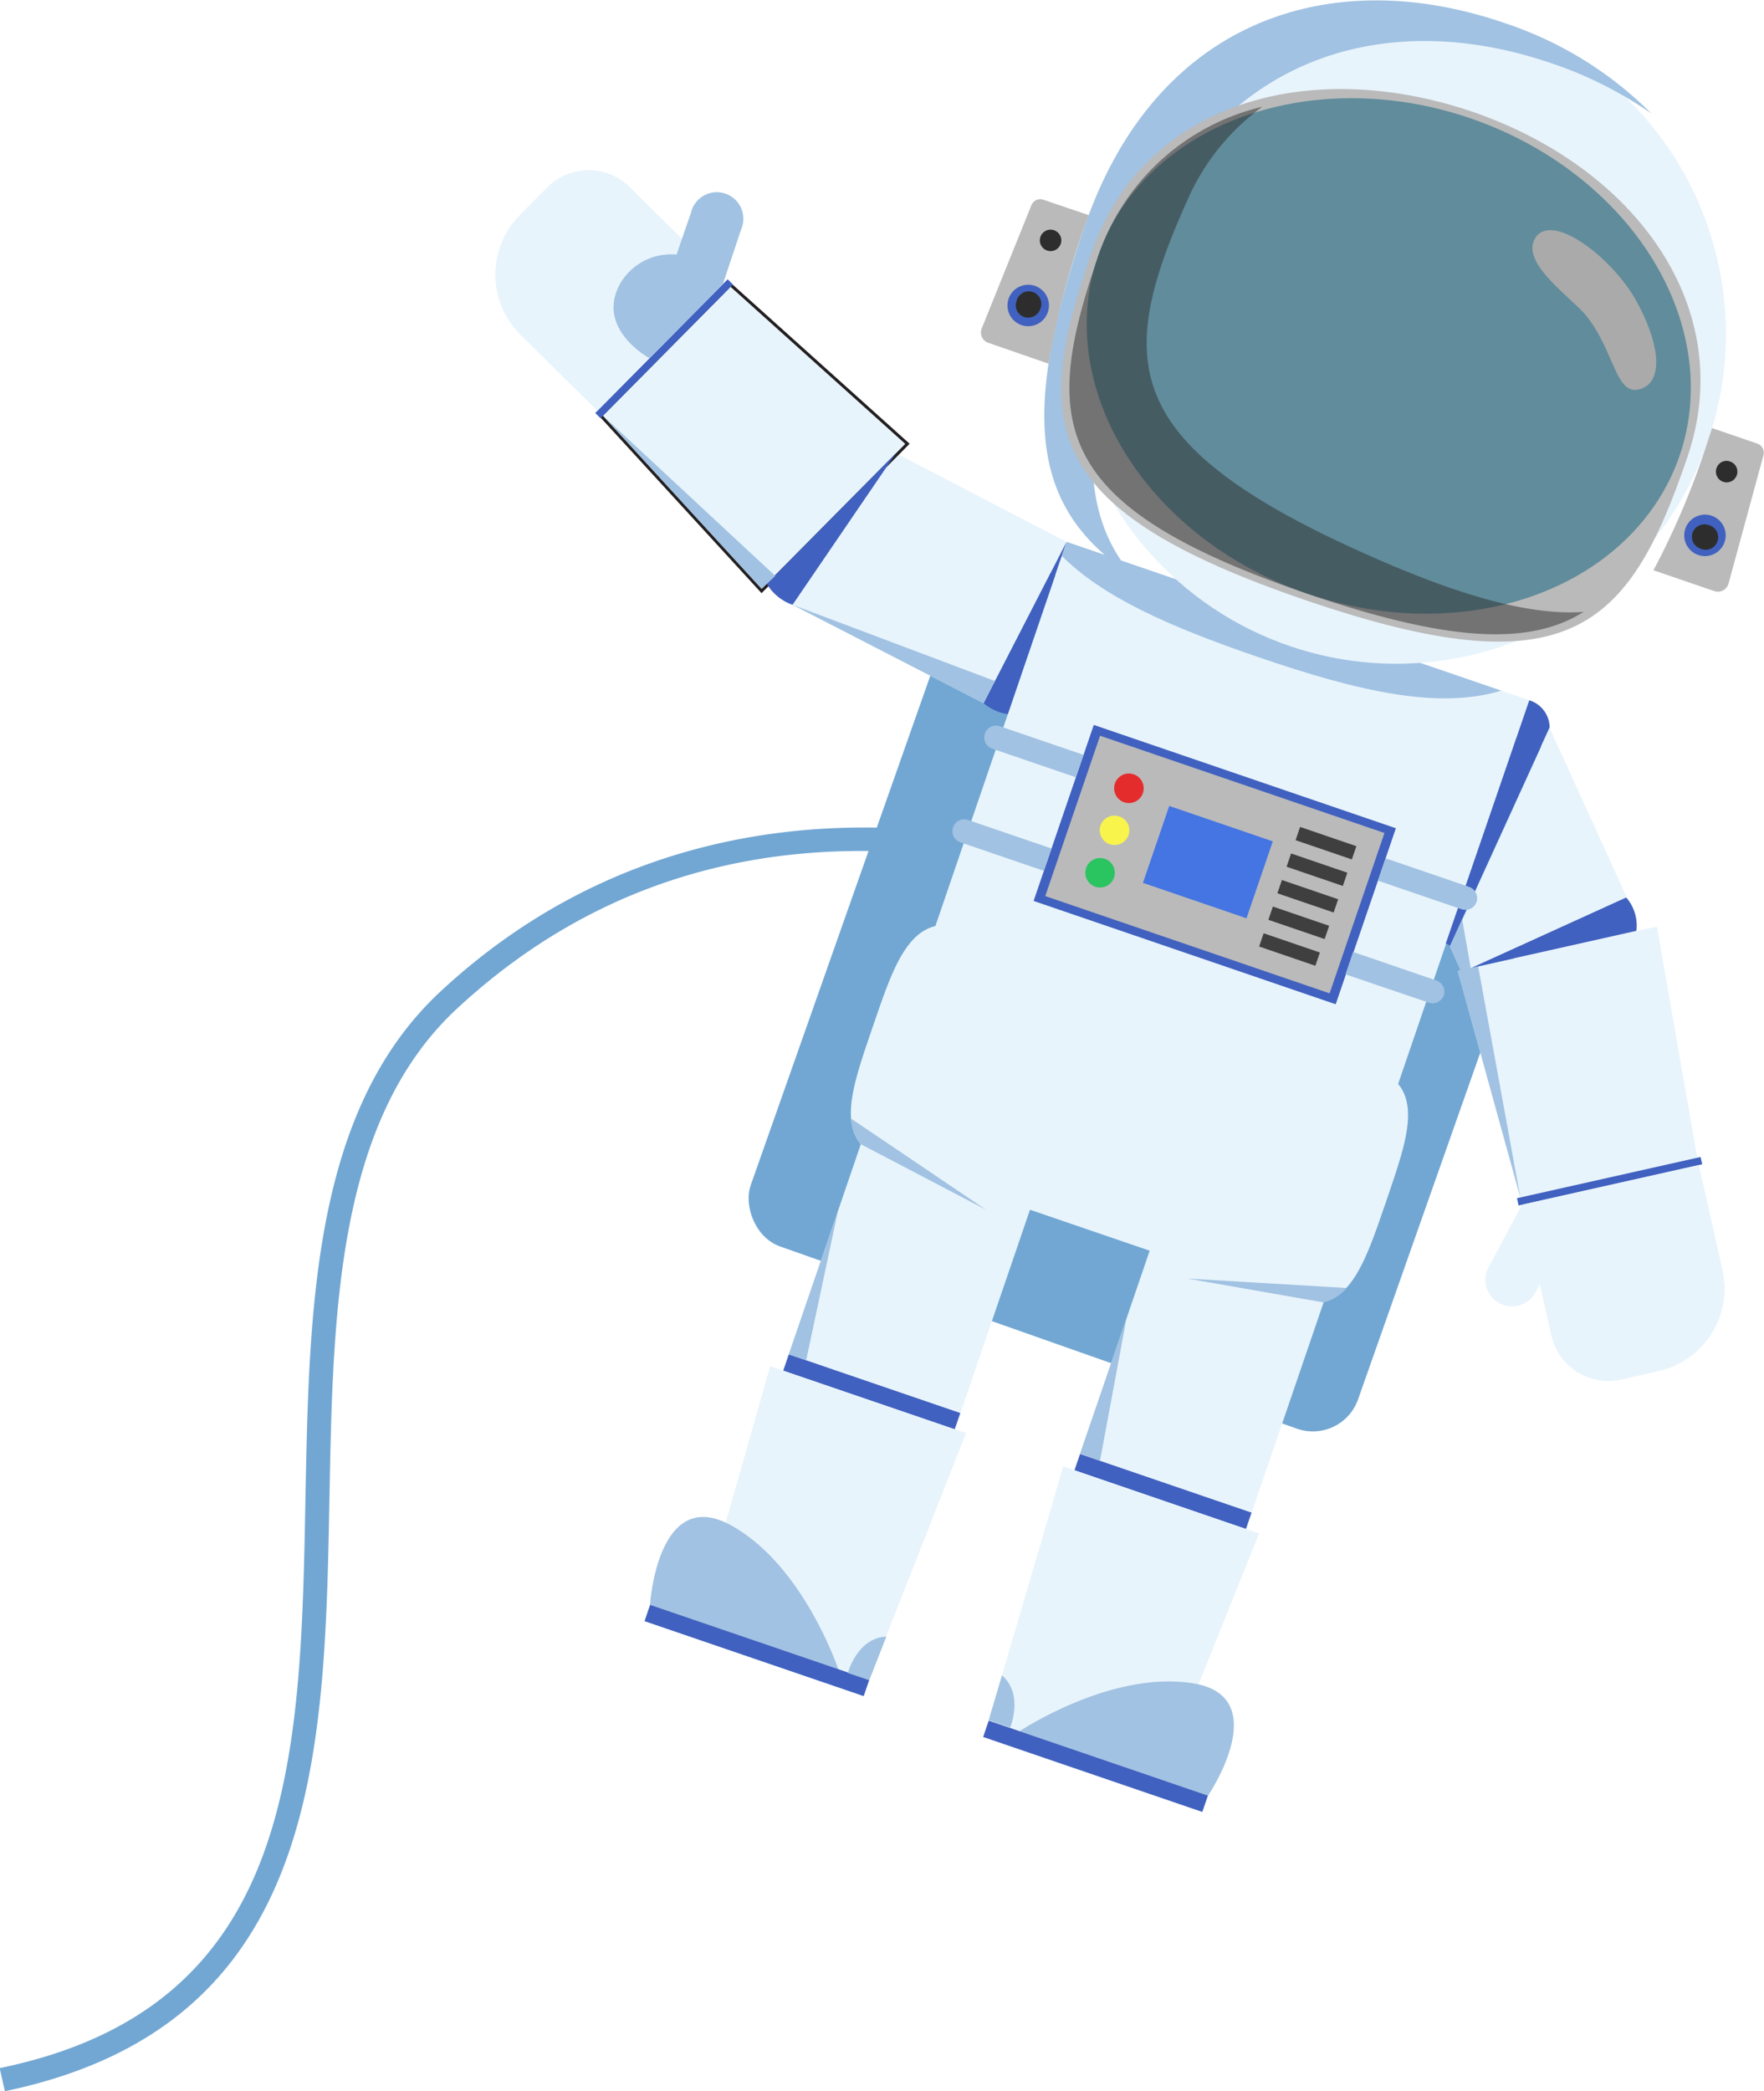 <svg xmlns="http://www.w3.org/2000/svg" viewBox="0 0 97.02 115"><defs><style>.cls-1{isolation:isolate;}.cls-2{fill:#72a7d3;}.cls-3{fill:#e8f4fc;}.cls-4{fill:#a1c2e2;}.cls-5{fill:#4061bf;}.cls-6{fill:none;stroke:#231f20;stroke-miterlimit:10;stroke-width:0.33px;}.cls-7{fill:#bababa;}.cls-8{fill:#e52c2c;}.cls-9{fill:#2ac461;}.cls-10{fill:#f9f44b;}.cls-11{fill:#4475e2;}.cls-12{fill:#3f3f3f;}.cls-13{fill:#618c9b;}.cls-14,.cls-15{fill:#2d2d2d;}.cls-14{opacity:0.5;mix-blend-mode:multiply;}.cls-16{fill:#aaa;mix-blend-mode:soft-light;}</style></defs><g class="cls-1"><g id="Capa_2" data-name="Capa 2"><g id="Seccion_Progreso_-_Mis_Medallas" data-name="Seccion Progreso - Mis Medallas"><path class="cls-2" d="M.27,115c17.31-3.61,17.58-18.34,17.85-32.59.19-10.22.39-20.78,7-26.93,7.24-6.72,16.17-9.56,26.56-8.45a43.56,43.56,0,0,1,13.57,3.74l.59-1.16a44,44,0,0,0-14-3.87c-7.42-.8-18.24.07-27.62,8.79-7,6.52-7.22,17.37-7.42,27.85-.27,14.37-.52,28-16.82,31.35Z"/><rect class="cls-2" x="46.04" y="34.82" width="35.42" height="39.86" rx="2.64" transform="translate(105.66 127.59) rotate(-160.58)"/><rect class="cls-3" x="52.36" y="33.23" width="26.89" height="34.53" transform="translate(19.88 -18.58) rotate(18.88)"/><path class="cls-4" d="M58.41,30.58c2.22,2.22,5.79,3.84,10.72,5.53,5.81,2,10.05,2.89,13.44,1.87L58.67,29.8Z"/><path class="cls-3" d="M75.47,58.7,53.14,51.06c-3-1-3.92,1.85-5.13,5.38h0c-1.2,3.52-2.28,6.35.76,7.39L71.1,71.47c3,1,3.92-1.86,5.13-5.38h0C77.43,62.56,78.51,59.74,75.47,58.7Z"/><rect class="cls-3" x="45.22" y="63.46" width="9.97" height="12.98" transform="translate(25.34 -12.48) rotate(18.88)"/><rect class="cls-5" x="42.96" y="76.07" width="9.97" height="0.95" transform="translate(27.35 -11.4) rotate(18.88)"/><polygon class="cls-3" points="47.8 92.37 38.37 89.15 42.36 75.13 53.13 78.81 47.8 92.37"/><path class="cls-4" d="M35.75,88.25s.41-6.56,4.42-4.39,5.94,7.94,5.94,7.94Z"/><rect class="cls-5" x="35.26" y="90.29" width="12.74" height="0.95" transform="translate(31.61 -8.59) rotate(18.88)"/><path class="cls-4" d="M46.63,92l1.18.4L48.75,90C47.15,90.06,46.63,92,46.63,92Z"/><rect class="cls-3" x="61.23" y="68.94" width="9.97" height="12.98" transform="translate(104.47 168.23) rotate(-161.12)"/><rect class="cls-5" x="58.98" y="81.54" width="9.97" height="0.95" transform="translate(97.95 180.32) rotate(-161.12)"/><polygon class="cls-3" points="49.28 24.92 43.59 33.26 54.1 38.67 58.66 29.8 49.28 24.92"/><polygon class="cls-6" points="40.18 15.77 33.16 22.86 41.89 32.38 49.79 24.41 40.18 15.77"/><polygon class="cls-3" points="40.18 15.77 33.16 22.86 41.89 32.38 49.79 24.41 40.18 15.77"/><rect class="cls-5" x="31.35" y="18.97" width="10.35" height="0.41" transform="translate(-2.8 31.64) rotate(-45.28)"/><path class="cls-3" d="M32.27,10h2.11a3.21,3.21,0,0,1,3.21,3.21V20.6a0,0,0,0,1,0,0h-10a0,0,0,0,1,0,0v-6A4.65,4.65,0,0,1,32.27,10Z" transform="translate(-1.2 27.7) rotate(-45.28)"/><polygon class="cls-3" points="54.38 94.62 63.82 97.85 69.25 84.33 58.48 80.64 54.38 94.62"/><path class="cls-4" d="M66.44,98.75s3.69-5.44-.81-6.18-9.55,2.63-9.55,2.63Z"/><rect class="cls-5" x="53.89" y="96.66" width="12.74" height="0.95" transform="translate(85.84 208.54) rotate(-161.12)"/><path class="cls-4" d="M55.56,95l-1.18-.41.73-2.46C56.32,93.19,55.56,95,55.56,95Z"/><path class="cls-4" d="M39.76,15.62l1-3A1.46,1.46,0,1,0,38,11.71L37.21,14a3.25,3.25,0,0,0-3,1.43C32.59,18,35.72,19.7,35.72,19.7Z"/><polygon class="cls-3" points="83.62 65.86 93.35 63.67 91.13 50.95 80.18 53.4 83.62 65.86"/><rect class="cls-5" x="83.35" y="64.76" width="10.35" height="0.41" transform="translate(189.13 108.96) rotate(167.35)"/><path class="cls-3" d="M94.75,69.9l-1.31-5.83L86.61,65.6h0l-2.9.65v0l-1.84,3.44a1.46,1.46,0,0,0,2.58,1.38l.24-.44.63,2.8a3.22,3.22,0,0,0,3.84,2.44l2.06-.47A4.65,4.65,0,0,0,94.75,69.9Z"/><path class="cls-5" d="M90,51.19a2.35,2.35,0,0,0-.57-1.85l-8.58,3.9Z"/><polygon class="cls-3" points="85.23 40.03 79.75 52.05 80.39 53.47 89.47 49.34 85.23 40.03"/><path class="cls-5" d="M84.11,38.51A1.58,1.58,0,0,1,85.23,40l-5.48,12-.23-.12Z"/><path class="cls-5" d="M54.1,38.67a2.58,2.58,0,0,0,1.33.6l3.23-9.47Z"/><path class="cls-5" d="M42.17,32.1h0a2.69,2.69,0,0,0,1.42,1.16l5.69-8.34Z"/><rect class="cls-5" x="58.03" y="42.43" width="17.56" height="10.23" transform="translate(18.98 -19.06) rotate(18.88)"/><rect class="cls-7" x="58.55" y="42.88" width="16.53" height="9.32" transform="translate(18.98 -19.06) rotate(18.88)"/><path class="cls-8" d="M62.86,43.61a.81.81,0,1,1-1.54-.52.81.81,0,0,1,1.54.52Z"/><path class="cls-9" d="M61.28,48.23a.81.81,0,1,1-.51-1A.81.81,0,0,1,61.28,48.23Z"/><path class="cls-10" d="M62.07,45.92a.81.81,0,1,1-1.54-.53.81.81,0,0,1,1-.5A.8.8,0,0,1,62.07,45.92Z"/><rect class="cls-11" x="63.42" y="45.18" width="6.02" height="4.47" transform="translate(18.92 -18.95) rotate(18.88)"/><rect class="cls-12" x="71.29" y="45.98" width="3.27" height="0.77" transform="translate(18.93 -21.1) rotate(18.88)"/><rect class="cls-12" x="70.79" y="47.44" width="3.27" height="0.77" transform="translate(19.38 -20.86) rotate(18.88)"/><rect class="cls-12" x="70.29" y="48.9" width="3.27" height="0.77" transform="translate(19.82 -20.62) rotate(18.88)"/><rect class="cls-12" x="69.79" y="50.36" width="3.27" height="0.77" transform="translate(20.27 -20.38) rotate(18.88)"/><rect class="cls-12" x="69.29" y="51.83" width="3.27" height="0.77" transform="translate(20.71 -20.14) rotate(18.88)"/><path class="cls-4" d="M53.24,45.09l4.59,1.57-.42,1.23-4.59-1.57a.64.64,0,0,1-.4-.82h0A.64.64,0,0,1,53.24,45.09Z"/><path class="cls-4" d="M55,39.94l4.59,1.57-.43,1.23-4.59-1.57a.65.65,0,0,1-.4-.83h0A.65.65,0,0,1,55,39.94Z"/><path class="cls-4" d="M80.38,50l-4.59-1.57.42-1.23,4.59,1.57a.66.66,0,0,1,.41.83h0A.65.65,0,0,1,80.38,50Z"/><path class="cls-4" d="M78.62,55.15,74,53.58l.42-1.23L79,53.92a.65.65,0,0,1,.41.82h0A.66.66,0,0,1,78.62,55.15Z"/><path class="cls-4" d="M47.34,62.92h0l6.88,3.6-7.4-5A2.41,2.41,0,0,0,47.34,62.92Z"/><path class="cls-4" d="M74.07,70.83l-8.77-.52,7.49,1.31h0A2.45,2.45,0,0,0,74.07,70.83Z"/><polygon class="cls-4" points="43.59 33.26 54.72 37.45 54.1 38.67 43.59 33.26"/><polygon class="cls-4" points="80.42 50.56 80.89 53.24 80.39 53.47 79.75 52.05 80.42 50.56"/><polygon class="cls-4" points="33.16 22.86 42.64 31.67 41.89 32.38 33.16 22.86"/><polygon class="cls-4" points="80.18 53.4 81.3 53.15 83.62 65.86 80.18 53.4"/><polygon class="cls-4" points="46.09 66.58 44.34 74.8 43.38 74.48 46.09 66.58"/><polygon class="cls-4" points="61.96 72.48 60.5 80.33 59.4 79.95 61.96 72.48"/><circle class="cls-3" cx="76.79" cy="18.37" r="18.13" transform="translate(12.21 63.79) rotate(-48.57)"/><path class="cls-4" d="M62.28,14.75C66.19,3.31,75.82.23,85.3,3.47a21.63,21.63,0,0,1,5.52,2.77,20.39,20.39,0,0,0-8.16-5C73.19-2,63.55,1.05,59.64,12.5,56,23.11,56.86,28.11,62.32,31.69,59.34,28.23,59.35,23.32,62.28,14.75Z"/><path class="cls-7" d="M81,6.15C71.9,3.05,62.77,5.71,60,14,56.7,23.48,57.4,28.08,71.79,33s17.76,1.71,21-7.81C95.62,17,90,9.25,81,6.15Z"/><ellipse class="cls-13" cx="76.38" cy="19.58" rx="13.82" ry="16.91" transform="translate(33.14 85.51) rotate(-71.12)"/><path class="cls-14" d="M75.12,30.47C61.59,24.43,61.31,19.9,65.31,11a12.57,12.57,0,0,1,4.12-5.13,12.59,12.59,0,0,0-9.05,8.28C57.2,23.38,57.89,27.86,71.9,32.65c7.75,2.65,12.21,2.88,15.2,1C84.23,33.85,80.45,32.85,75.12,30.47Z"/><path class="cls-7" d="M59.64,12.5l.24-.67L57.43,11a.53.53,0,0,0-.69.25L54,18.05a.6.6,0,0,0,.38.81L57.67,20A44.51,44.51,0,0,1,59.64,12.5Z"/><path class="cls-15" d="M58.34,13.41a.59.59,0,1,1-.37-.75A.59.59,0,0,1,58.34,13.41Z"/><path class="cls-5" d="M57.63,17.17a1.14,1.14,0,1,1-.71-1.45A1.14,1.14,0,0,1,57.63,17.17Z"/><path class="cls-15" d="M57.21,17a.7.7,0,0,1-.88.43.67.67,0,0,1-.42-.87.69.69,0,1,1,1.3.44Z"/><path class="cls-7" d="M97,25a.54.54,0,0,0-.39-.62l-2.45-.84c-.07.23-.14.45-.22.68a42.91,42.91,0,0,1-3,7.14l3.33,1.14a.61.61,0,0,0,.8-.41Z"/><path class="cls-15" d="M94.41,25.74a.59.59,0,1,0,.75-.36A.58.58,0,0,0,94.41,25.74Z"/><path class="cls-5" d="M92.67,29.15a1.14,1.14,0,0,0,2.15.74,1.14,1.14,0,1,0-2.15-.74Z"/><path class="cls-15" d="M93.09,29.3a.69.69,0,0,0,.43.87.69.69,0,1,0,.44-1.3A.69.69,0,0,0,93.09,29.3Z"/><path class="cls-16" d="M84.5,13c1-1.27,4.19,1.22,5.47,3.5s1.53,4.32.41,4.83c-1.53.69-1.49-1.93-3.16-4C86.24,16.2,83.5,14.36,84.5,13Z"/></g></g></g></svg>